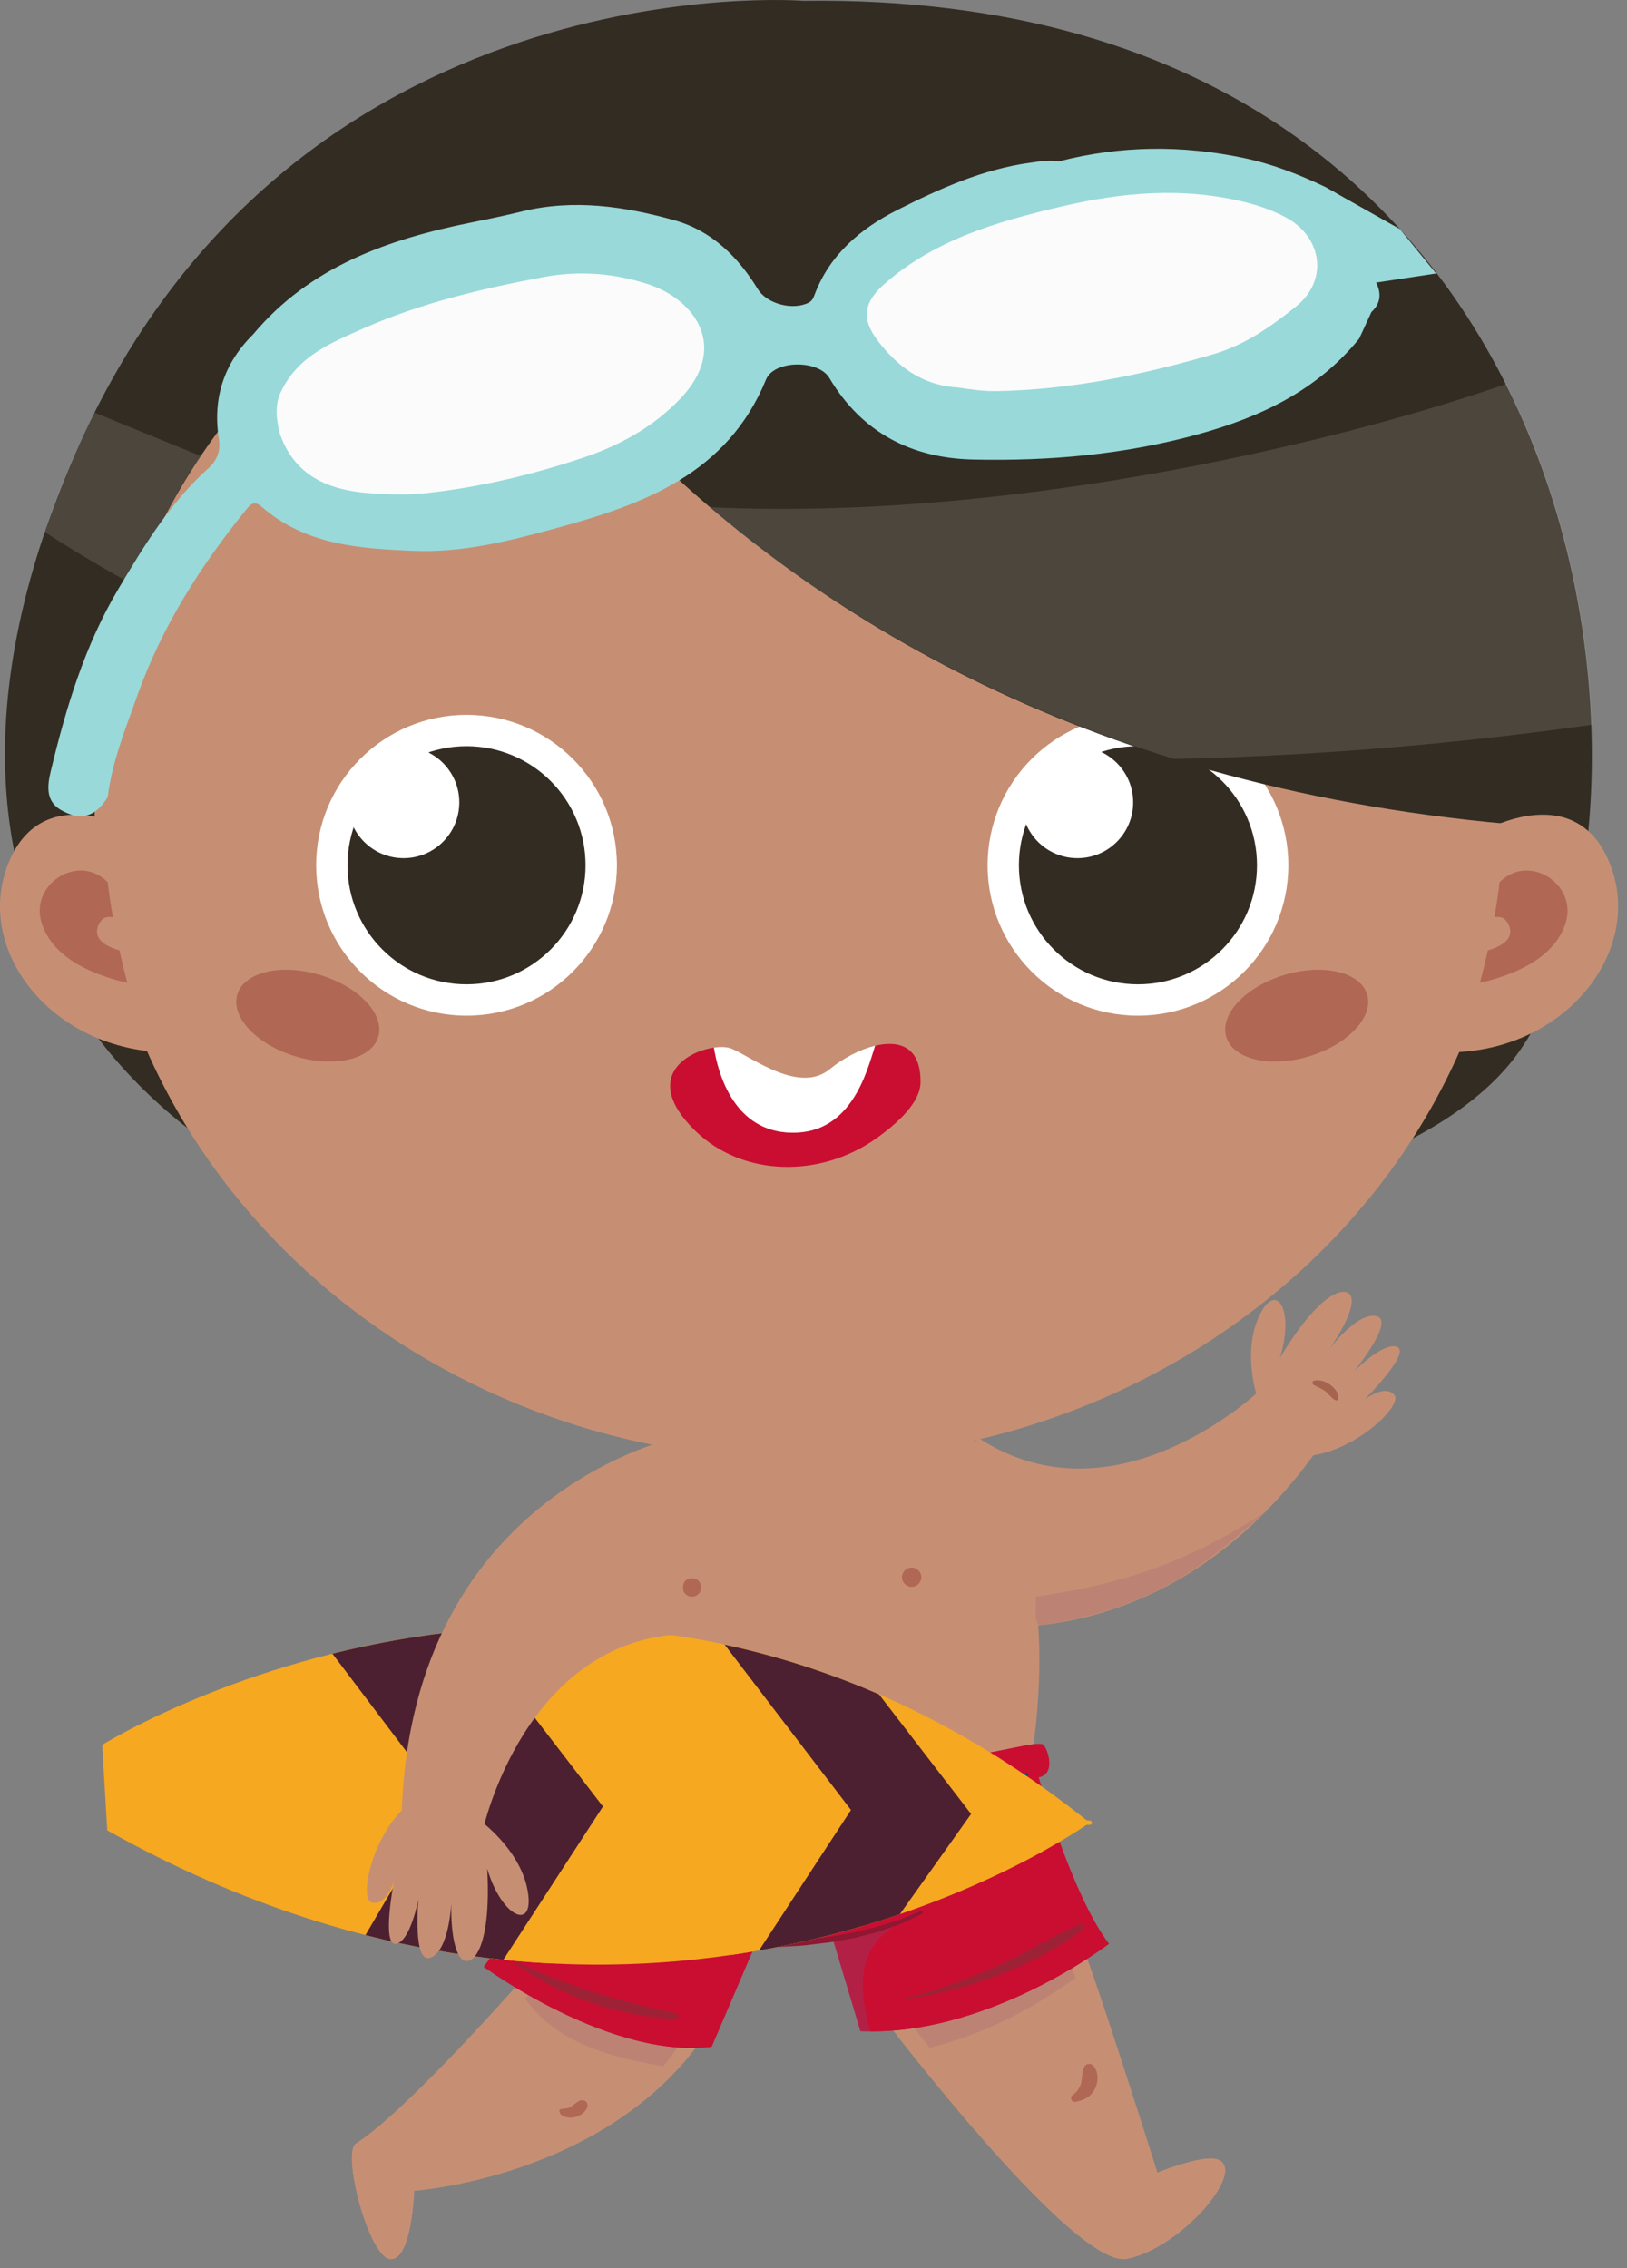 <?xml version="1.0" encoding="UTF-8"?>
<svg width="94px" height="131px" viewBox="0 0 94 131" version="1.1" xmlns="http://www.w3.org/2000/svg" xmlns:xlink="http://www.w3.org/1999/xlink">
    <rect x="0" y="0" width="94" height="131" fill="#808080" stroke="none"/>
    <!-- Generator: Sketch 53.1 (72631) - https://sketchapp.com -->
    <title>Group 7child1</title>
    <desc>Created with Sketch.</desc>
    <g id="Page-1" stroke="none" stroke-width="1" fill="none" fill-rule="evenodd">
        <g id="Group-7" transform="translate(0, 0)">
            <path d="M40.73,117.525 L40.729,117.544 C35.105,125.775 23.925,126.534 23.925,126.534 C23.925,126.534 23.803,130.522 22.564,130.484 C21.326,130.446 19.728,124.347 20.567,123.812 C23.41,121.997 29.557,115.041 30.526,113.941 C33.12,115.416 37.008,117.242 40.73,117.525" id="Fill-561" fill="#C68F73"></path>
            <path d="M30.306,114.191 C28.855,115.832 23.246,122.103 20.568,123.812 C19.729,124.347 21.327,130.446 22.565,130.484 C23.804,130.523 23.926,126.535 23.926,126.535 C23.926,126.535 33.921,125.852 39.764,118.816 C36.244,118.204 32.51,117.301 30.306,114.191" id="Fill-562" fill="#C68F73"></path>
            <path d="M70.288,124.712 C72.195,125.252 68.208,129.899 65.086,130.468 C62.11,131.013 51.643,117.352 50.67,116.071 C55.387,115.358 59.641,113.238 62.258,111.674 L62.262,111.678 C63.295,114.149 66.866,125.493 66.866,125.493 C66.866,125.493 69.408,124.463 70.288,124.712" id="Fill-563" fill="#C68F73"></path>
            <path d="M70.288,124.712 C69.408,124.463 66.866,125.493 66.866,125.493 C66.866,125.493 63.809,115.787 62.535,112.378 C59.285,114.7 55.894,116.479 51.798,117.529 C54.802,121.36 62.586,130.926 65.086,130.468 C68.208,129.899 72.195,125.252 70.288,124.712" id="Fill-564" fill="#C68F73"></path>
            <path d="M63.151,119.298 C63.02,119.157 62.745,119.182 62.658,119.361 C62.516,119.655 62.533,119.96 62.474,120.274 C62.424,120.538 62.204,120.859 61.984,121.006 C61.779,121.143 61.908,121.454 62.15,121.401 C62.616,121.298 62.942,121.168 63.206,120.745 C63.472,120.317 63.503,119.679 63.151,119.298" id="Fill-565" fill="#B06754"></path>
            <path d="M50.615,92.802 L56.508,83.041 C64.474,88.281 72.79,80.304 72.79,80.304 C72.79,80.304 76.802,83.017 76.677,82.932 C65.745,99.103 50.615,92.802 50.615,92.802" id="Fill-566" fill="#C68F73"></path>
            <path d="M57.081,83.416 L46.147,80.125 L39.259,82.566 C39.259,82.566 30.018,91.036 33.378,104.96 C36.57,112.712 46.147,110.703 46.147,111.42 C46.147,110.703 55.724,112.712 58.916,104.96 C62.276,91.036 57.081,83.416 57.081,83.416" id="Fill-567" fill="#C68F73"></path>
            <path d="M46.415,0.048 C46.415,0.048 16.749,-2.316 4.306,26.305 C-8.139,54.926 11.165,68.574 23.663,71.207 C36.162,73.84 77.474,73.716 87.368,61.272 C97.263,48.828 94.399,-0.575 46.415,0.048" id="Fill-568" fill="#332C22"></path>
            <path d="M5.461,46.346 C5.461,67.315 23.797,84.313 46.415,84.313 C69.033,84.313 87.368,67.315 87.368,46.346 C87.368,25.377 69.033,8.379 46.415,8.379 C23.797,8.379 5.461,25.377 5.461,46.346" id="Fill-569" fill="#C68F73"></path>
            <path d="M18.266,49.977 C18.266,54.775 22.156,58.665 26.954,58.665 C31.752,58.665 35.642,54.775 35.642,49.977 C35.642,45.179 31.752,41.289 26.954,41.289 C22.156,41.289 18.266,45.179 18.266,49.977" id="Fill-570" fill="#FFFFFF"></path>
            <path d="M20.076,49.977 C20.076,53.775 23.155,56.855 26.953,56.855 C30.752,56.855 33.831,53.775 33.831,49.977 C33.831,46.179 30.752,43.099 26.953,43.099 C23.155,43.099 20.076,46.179 20.076,49.977" id="Fill-571" fill="#332C22"></path>
            <path d="M57.058,49.977 C57.058,54.775 60.948,58.665 65.746,58.665 C70.544,58.665 74.434,54.775 74.434,49.977 C74.434,45.179 70.544,41.289 65.746,41.289 C60.948,41.289 57.058,45.179 57.058,49.977" id="Fill-572" fill="#FFFFFF"></path>
            <path d="M58.867,49.977 C58.867,53.775 61.947,56.855 65.745,56.855 C69.544,56.855 72.623,53.775 72.623,49.977 C72.623,46.179 69.544,43.099 65.745,43.099 C61.947,43.099 58.867,46.179 58.867,49.977" id="Fill-573" fill="#332C22"></path>
            <path d="M23.829,6.892 C23.829,6.892 38.271,44.35 89.537,47.779 C91.849,9.812 66.771,-4.101 23.829,6.892" id="Fill-574" fill="#332C22"></path>
            <path d="M7.75,47.991 C7.75,47.991 2.341,44.866 0.418,50.034 C-1.505,55.203 3.439,61.163 10.515,60.766 L7.75,47.991 Z" id="Fill-575" fill="#C68F73"></path>
            <path d="M85.736,47.991 C85.736,47.991 91.145,44.866 93.069,50.034 C94.992,55.203 90.048,61.163 82.971,60.766 L85.736,47.991 Z" id="Fill-576" fill="#C68F73"></path>
            <path d="M21.901,59.669 C22.084,58.314 20.388,56.766 18.113,56.211 C15.839,55.657 13.846,56.306 13.663,57.661 C13.48,59.016 15.175,60.564 17.451,61.118 C19.725,61.673 21.717,61.024 21.901,59.669" id="Fill-577" fill="#B06754"></path>
            <path d="M70.798,59.669 C70.615,58.314 72.311,56.766 74.585,56.211 C76.86,55.657 78.853,56.306 79.035,57.661 C79.219,59.016 77.523,60.564 75.248,61.118 C72.974,61.673 70.982,61.024 70.798,59.669" id="Fill-578" fill="#B06754"></path>
            <path d="M73.128,35.201 C73.128,35.201 68.672,27.409 58.363,31.365 C63.158,24.892 72.549,28.128 73.128,35.201" id="Fill-579" fill="#332C22"></path>
            <path d="M50.559,60.403 C50.084,61.906 48.574,65.669 45.397,65.404 C42.345,65.15 41.484,61.963 41.248,60.511 C39.563,60.75 37.166,62.32 40.091,65.238 C40.128,65.274 40.164,65.31 40.201,65.345 C42.929,67.978 47.406,68.048 50.635,65.748 C51.903,64.845 53.166,63.665 53.183,62.535 C53.215,60.453 51.954,60.066 50.559,60.403" id="Fill-580" fill="#C90E32"></path>
            <path d="M45.396,65.404 C49.141,65.732 50.083,61.906 50.558,60.403 C49.637,60.626 48.659,61.162 47.956,61.744 C46.189,63.207 43.481,61.088 42.271,60.573 C42.032,60.472 41.661,60.452 41.248,60.511 C41.483,61.963 42.345,65.137 45.396,65.404" id="Fill-581" fill="#FFFFFF"></path>
            <path d="M72.787,81.184 C72.787,81.184 71.709,78.418 72.692,76.138 C73.676,73.857 74.85,75.607 73.934,78.455 C76.446,74.274 77.908,74.284 78.071,74.932 C78.307,75.871 76.744,78.004 76.744,78.004 C76.744,78.004 78.345,75.802 79.503,76.017 C80.661,76.233 78.231,79.204 78.231,79.204 C78.231,79.204 79.986,77.437 80.741,77.811 C81.496,78.185 78.826,80.846 78.826,80.846 C78.826,80.846 80.011,79.915 80.561,80.577 C81.112,81.238 77.688,84.419 74.728,84.089" id="Fill-582" fill="#C68F73"></path>
            <path d="M5.653,53.525 C5.84,52.997 6.184,52.909 6.521,52.983 C6.303,51.737 6.224,50.959 6.224,50.959 C6.207,50.942 6.189,50.924 6.173,50.908 C4.473,49.275 1.684,51.098 2.413,53.339 C2.977,55.073 4.813,56.182 7.358,56.769 C7.181,56.109 7.03,55.481 6.901,54.895 C6.205,54.69 5.386,54.283 5.653,53.525" id="Fill-583" fill="#B06754"></path>
            <path d="M87.208,53.525 C87.021,52.997 86.677,52.909 86.339,52.983 C86.558,51.737 86.637,50.959 86.637,50.959 C86.653,50.942 86.671,50.924 86.688,50.908 C88.388,49.275 91.177,51.098 90.447,53.339 C89.883,55.073 88.048,56.182 85.503,56.769 C85.68,56.109 85.83,55.481 85.96,54.895 C86.655,54.69 87.475,54.283 87.208,53.525" id="Fill-584" fill="#B06754"></path>
            <path d="M87.028,22.173 C86.623,22.314 86.204,22.458 85.764,22.604 C76.067,25.825 57.83,30.091 41.013,29.296 C47.573,34.888 56.372,40.284 67.847,43.84 C74.407,43.694 81.793,43.202 89.697,42.169 C90.451,42.071 91.208,41.969 91.97,41.861 C91.736,35.488 90.232,28.543 87.028,22.173" id="Fill-585" fill="#FFFFFF" opacity="0.122"></path>
            <path d="M11.602,26.341 L5.461,23.83 C5.461,23.83 3.565,27.513 2.59,30.731 C4.787,32.188 7.748,33.809 7.748,33.809 C7.748,33.809 9.279,29.631 11.602,26.341" id="Fill-586" fill="#FFFFFF" opacity="0.122"></path>
            <path d="M20.095,46.346 C20.095,44.567 21.537,43.125 23.316,43.125 C25.094,43.125 26.536,44.567 26.536,46.346 C26.536,48.125 25.094,49.567 23.316,49.567 C21.537,49.567 20.095,48.125 20.095,46.346" id="Fill-587" fill="#FFFFFF"></path>
            <path d="M59.028,46.346 C59.028,44.567 60.47,43.125 62.249,43.125 C64.027,43.125 65.469,44.567 65.469,46.346 C65.469,48.125 64.027,49.567 62.249,49.567 C60.47,49.567 59.028,48.125 59.028,46.346" id="Fill-588" fill="#FFFFFF"></path>
            <path d="M59.836,92.221 C59.878,92.795 59.717,93.624 60.048,93.881 C67.03,92.897 70.067,89.954 73.075,87.359 C69.368,89.71 65.876,91.367 59.836,92.221" id="Fill-589" fill="#650E81" opacity="0.095"></path>
            <path d="M52.823,117.143 C51.809,117.296 50.764,117.369 49.71,117.323 L48.13,112.046 L48.128,112 C45.666,112.394 43.618,112.371 43.618,112.371 L41.113,118.22 C40.469,118.302 39.804,118.311 39.135,118.258 C35.996,118.019 32.716,116.478 30.527,115.234 C28.96,114.34 27.95,113.602 27.95,113.602 C30.675,110.026 32.627,103.2 32.627,103.2 L31.826,102.83 C31.826,102.83 31.729,102.127 31.862,101.667 C31.98,101.247 33.336,101.443 33.574,101.48 C33.597,101.484 33.61,101.488 33.61,101.488 C33.61,101.488 39.356,102.624 47.907,102.279 C54.674,102.004 58.298,100.925 59.684,100.75 C60.047,100.703 60.257,100.719 60.326,100.83 C60.658,101.363 60.883,102.504 60.007,102.651 C60.007,102.651 61.89,109.417 64.068,112.273 C64.068,112.273 63.269,112.887 61.929,113.687 C59.873,114.916 56.53,116.583 52.823,117.143" id="Fill-590" fill="#BC223F"></path>
            <path d="M52.487,110.869 C51.037,111.45 49.587,111.773 48.135,112.068 L49.71,117.323 C49.901,117.331 50.091,117.331 50.28,117.332 C49.574,114.791 49.398,112.057 52.487,110.869" id="Fill-591" fill="#650E81" opacity="0.095"></path>
            <path d="M60.007,102.652 C60.883,102.505 60.658,101.363 60.326,100.83 C60.257,100.719 60.047,100.703 59.685,100.751 C58.298,100.926 54.674,102.005 47.907,102.28 C39.357,102.625 33.611,101.488 33.611,101.488 C33.611,101.488 33.598,101.485 33.574,101.481 C33.336,101.444 31.981,101.247 31.862,101.668 C31.73,102.128 31.826,102.831 31.826,102.831 L32.627,103.201 C32.627,103.201 30.675,110.027 27.95,113.603 C27.95,113.603 28.96,114.341 30.527,115.235 C32.716,116.479 35.996,118.02 39.136,118.258 C39.805,118.312 40.47,118.302 41.113,118.22 L43.618,112.372 C43.618,112.372 45.666,112.395 48.128,112.001 L48.13,112.047 L48.136,112.069 C49.587,111.774 51.037,111.45 52.487,110.87 C49.399,112.058 49.574,114.792 50.28,117.333 C51.141,117.336 51.992,117.269 52.823,117.144 C56.53,116.584 59.873,114.917 61.93,113.688 C63.27,112.887 64.069,112.274 64.069,112.274 C61.891,109.418 60.007,102.652 60.007,102.652" id="Fill-592" fill="#C90E32"></path>
            <path d="M38.32,119.347 C38.603,119.006 38.877,118.651 39.134,118.274 L39.135,118.258 C35.996,118.019 32.716,116.478 30.527,115.234 C30.48,115.287 30.416,115.359 30.34,115.445 C32.2,118.069 35.35,118.83 38.32,119.347" id="Fill-593" fill="#650E81" opacity="0.095"></path>
            <path d="M61.933,113.691 L61.93,113.688 C59.873,114.917 56.531,116.583 52.824,117.143 C52.946,117.304 53.261,117.715 53.71,118.289 C56.929,117.463 59.594,116.066 62.148,114.241 C62.067,114.024 61.995,113.836 61.933,113.691" id="Fill-594" fill="#650E81" opacity="0.095"></path>
            <path d="M53.269,110.54 C53.269,110.54 53.129,110.607 52.886,110.725 C52.765,110.784 52.617,110.855 52.448,110.937 C52.277,111.017 52.092,111.121 51.866,111.19 C51.645,111.268 51.405,111.352 51.151,111.442 C51.024,111.486 50.893,111.532 50.759,111.579 C50.623,111.614 50.485,111.649 50.343,111.686 C50.061,111.758 49.769,111.833 49.472,111.91 C49.171,111.968 48.867,112.027 48.562,112.085 C48.407,112.113 48.26,112.144 48.098,112.167 C47.946,112.186 47.793,112.205 47.643,112.223 C47.341,112.26 47.044,112.296 46.757,112.332 C46.471,112.374 46.189,112.387 45.921,112.403 C45.655,112.418 45.403,112.434 45.169,112.447 C44.937,112.466 44.723,112.46 44.534,112.463 C44.345,112.464 44.18,112.465 44.044,112.466 C43.773,112.461 43.618,112.458 43.618,112.458 C43.57,112.457 43.532,112.418 43.533,112.37 C43.533,112.324 43.57,112.287 43.615,112.285 L43.62,112.285 C43.62,112.285 43.773,112.279 44.04,112.268 C44.309,112.248 44.695,112.229 45.153,112.189 C45.612,112.139 46.144,112.113 46.717,112.028 C47.004,111.989 47.301,111.949 47.602,111.909 C47.752,111.888 47.905,111.868 48.057,111.848 C48.199,111.825 48.355,111.791 48.504,111.764 C48.806,111.708 49.108,111.652 49.405,111.598 C49.698,111.526 49.986,111.455 50.265,111.387 C50.405,111.353 50.541,111.32 50.676,111.288 C50.807,111.247 50.935,111.207 51.06,111.168 C51.31,111.09 51.546,111.017 51.764,110.948 C51.985,110.889 52.177,110.793 52.353,110.727 C52.527,110.655 52.679,110.593 52.804,110.542 C53.055,110.44 53.198,110.382 53.198,110.382 C53.242,110.364 53.292,110.384 53.311,110.429 C53.329,110.471 53.309,110.52 53.269,110.54" id="Fill-595" fill="#8F1732"></path>
            <path d="M46.668,104.137 C46.668,104.137 46.672,104.158 46.68,104.198 C46.684,104.237 46.7,104.296 46.698,104.37 C46.701,104.445 46.696,104.535 46.682,104.637 C46.662,104.738 46.637,104.852 46.594,104.97 C46.55,105.088 46.488,105.212 46.403,105.329 C46.321,105.447 46.221,105.562 46.109,105.674 C45.999,105.785 45.863,105.887 45.695,105.953 L45.563,105.988 L45.42,105.991 C45.326,105.979 45.207,105.944 45.15,105.907 L45.098,105.879 L45.085,105.872 L45.065,105.859 L45.059,105.853 L45.029,105.829 C44.991,105.799 44.956,105.756 44.925,105.71 C44.862,105.616 44.849,105.484 44.875,105.385 C44.93,105.182 45.047,105.054 45.155,104.937 C45.375,104.707 45.6,104.527 45.81,104.401 C46.229,104.149 46.552,104.075 46.552,104.075 L46.567,104.071 C46.612,104.061 46.657,104.089 46.668,104.134 L46.668,104.137 Z M46.492,104.322 C46.48,104.332 46.466,104.343 46.451,104.354 C46.341,104.436 46.179,104.548 45.987,104.679 C45.799,104.812 45.559,104.945 45.356,105.136 C45.259,105.231 45.168,105.345 45.139,105.448 C45.106,105.543 45.157,105.617 45.275,105.693 C45.35,105.748 45.391,105.749 45.448,105.77 L45.542,105.779 L45.639,105.764 C45.769,105.732 45.891,105.652 45.989,105.553 C46.084,105.45 46.158,105.334 46.212,105.216 C46.266,105.098 46.315,104.986 46.352,104.88 C46.396,104.777 46.422,104.678 46.443,104.59 C46.467,104.502 46.482,104.425 46.488,104.361 C46.491,104.347 46.49,104.334 46.492,104.322 L46.492,104.322 Z" id="Fill-596" fill="#00468C"></path>
            <path d="M46.796,104.244 C46.797,104.256 46.795,104.268 46.797,104.282 C46.799,104.347 46.81,104.425 46.828,104.514 C46.844,104.603 46.864,104.703 46.901,104.809 C46.931,104.917 46.974,105.032 47.021,105.153 C47.067,105.274 47.133,105.395 47.222,105.503 C47.314,105.608 47.431,105.695 47.558,105.735 L47.653,105.756 L47.748,105.753 C47.808,105.736 47.849,105.737 47.925,105.686 C48.048,105.619 48.104,105.548 48.077,105.451 C48.055,105.346 47.971,105.226 47.879,105.126 C47.689,104.923 47.457,104.775 47.277,104.631 C47.094,104.488 46.94,104.367 46.834,104.278 C46.82,104.265 46.808,104.254 46.796,104.244 L46.796,104.244 Z M46.751,103.993 C46.751,103.993 47.069,104.087 47.472,104.364 C47.673,104.503 47.887,104.697 48.092,104.94 C48.193,105.062 48.303,105.199 48.344,105.403 C48.364,105.504 48.343,105.635 48.274,105.726 C48.24,105.769 48.203,105.81 48.162,105.838 L48.132,105.86 L48.125,105.866 L48.105,105.877 L48.092,105.883 L48.037,105.908 C47.979,105.942 47.858,105.969 47.763,105.975 L47.621,105.964 L47.49,105.921 C47.326,105.845 47.198,105.735 47.094,105.616 C46.99,105.498 46.897,105.377 46.821,105.254 C46.744,105.132 46.691,105.005 46.654,104.885 C46.618,104.764 46.6,104.649 46.587,104.547 C46.578,104.443 46.579,104.353 46.586,104.279 C46.589,104.204 46.609,104.146 46.615,104.107 C46.626,104.069 46.631,104.048 46.631,104.048 C46.643,104.003 46.688,103.976 46.733,103.988 C46.734,103.988 46.734,103.988 46.735,103.988 L46.751,103.993 Z" id="Fill-597" fill="#00468C"></path>
            <path d="M34.024,103.252 C34.024,103.252 34.421,103.264 35.119,103.312 C35.813,103.365 36.804,103.44 37.995,103.531 C38.589,103.577 39.233,103.627 39.915,103.68 C40.595,103.736 41.314,103.781 42.058,103.824 C42.802,103.865 43.572,103.889 44.354,103.918 C45.136,103.927 45.93,103.959 46.725,103.95 C47.123,103.952 47.52,103.953 47.916,103.954 C48.312,103.951 48.706,103.937 49.097,103.927 C49.879,103.914 50.648,103.865 51.391,103.814 C52.135,103.768 52.847,103.657 53.526,103.583 C54.203,103.5 54.836,103.374 55.425,103.291 C56.015,103.211 56.544,103.075 57.019,102.988 C57.255,102.937 57.479,102.902 57.681,102.847 C57.882,102.792 58.067,102.741 58.235,102.695 C58.907,102.521 59.291,102.421 59.291,102.421 L59.296,102.42 C59.339,102.409 59.384,102.435 59.395,102.478 C59.406,102.52 59.381,102.563 59.34,102.576 C59.34,102.576 58.959,102.693 58.291,102.898 C58.123,102.947 57.936,103.001 57.734,103.06 C57.532,103.119 57.306,103.158 57.07,103.213 C56.592,103.309 56.06,103.455 55.468,103.544 C54.876,103.627 54.236,103.747 53.552,103.804 C52.869,103.858 52.152,103.957 51.404,103.985 C50.659,104.039 49.889,104.104 49.104,104.127 C48.712,104.143 48.317,104.159 47.92,104.176 C47.523,104.184 47.125,104.191 46.726,104.199 C45.929,104.222 45.131,104.189 44.347,104.186 C43.563,104.162 42.791,104.143 42.045,104.106 C41.298,104.071 40.576,104.043 39.892,103.998 C39.209,103.958 38.563,103.903 37.967,103.857 C37.372,103.811 36.828,103.745 36.344,103.697 C35.863,103.64 35.443,103.591 35.097,103.55 C34.406,103.463 34.011,103.413 34.011,103.413 C33.966,103.408 33.935,103.367 33.941,103.323 C33.946,103.281 33.983,103.251 34.024,103.252" id="Fill-598" fill="#00468C"></path>
            <path d="M33.487,121.34 C33.257,121.439 33.095,121.655 32.86,121.75 C32.745,121.796 32.586,121.77 32.469,121.816 C32.347,121.784 32.268,121.932 32.35,122.022 L32.35,122.023 C32.355,122.063 32.368,122.102 32.401,122.129 C32.852,122.503 33.659,122.288 33.909,121.762 C34.049,121.468 33.772,121.217 33.487,121.34" id="Fill-599" fill="#B06754"></path>
            <path d="M37.498,105.141 C37.457,104.97 37.25,104.942 37.131,105.044 C36.91,105.234 36.846,105.417 36.72,105.68 C36.523,106.088 36.215,106.422 35.881,106.719 C35.019,107.485 34.06,107.345 33.034,107.094 C32.952,107.073 32.904,107.168 32.956,107.228 C33.636,108.022 34.804,108.101 35.706,107.633 C36.498,107.223 37.737,106.146 37.498,105.141" id="Fill-600" fill="#9D2236"></path>
            <path d="M59.554,106.546 C59.27,106.428 58.963,106.404 58.677,106.283 C58.313,106.128 57.997,105.874 57.707,105.61 C57.206,105.154 56.798,104.604 56.454,104.023 C56.331,103.816 55.984,103.952 56.06,104.189 C56.312,104.968 56.77,105.656 57.354,106.228 C57.875,106.74 58.786,107.385 59.554,107.14 C59.866,107.041 59.827,106.659 59.554,106.546" id="Fill-601" fill="#9D2236"></path>
            <path d="M39.054,116.305 C35.856,115.578 32.901,114.798 29.926,113.357 C29.845,113.318 29.783,113.425 29.856,113.477 C32.481,115.368 35.782,116.454 39.012,116.615 C39.19,116.624 39.227,116.345 39.054,116.305" id="Fill-602" fill="#9D2236"></path>
            <path d="M62.472,111.131 C61.015,111.698 59.669,112.568 58.261,113.251 C56.332,114.186 54.312,114.921 52.238,115.456 C52.217,115.461 52.227,115.488 52.245,115.485 C55.734,115.002 59.829,113.601 62.621,111.389 C62.742,111.294 62.613,111.077 62.472,111.131" id="Fill-603" fill="#9D2236"></path>
            <path d="M76.88,80.005 C76.604,79.791 76.283,79.682 75.935,79.737 C75.812,79.756 75.798,79.944 75.901,79.998 C76.134,80.119 76.387,80.214 76.595,80.38 C76.793,80.536 76.938,80.785 77.177,80.882 C77.23,80.904 77.297,80.859 77.31,80.807 C77.384,80.485 77.112,80.185 76.88,80.005" id="Fill-604" fill="#A66350"></path>
            <path d="M78.527,19.561 C76.092,22.552 72.851,24.088 69.189,25.093 C64.92,26.265 60.591,26.641 56.215,26.543 C52.668,26.464 49.786,24.987 47.916,21.832 C47.286,20.77 44.722,20.786 44.255,21.926 C42.012,27.394 37.134,29.15 32.073,30.524 C29.423,31.244 26.745,31.934 23.907,31.818 C20.727,31.688 17.639,31.475 15.105,29.26 C14.671,28.881 14.458,29.149 14.231,29.427 C11.583,32.684 9.349,36.197 7.938,40.166 C7.256,42.083 6.474,43.986 6.224,46.036 C5.611,47.047 4.805,47.468 3.669,46.865 C2.616,46.363 2.724,45.415 2.926,44.571 C3.807,40.893 4.893,37.281 6.849,33.998 C8.331,31.511 9.829,29.036 12.014,27.072 C12.518,26.619 12.763,26.09 12.646,25.36 C12.273,23.02 12.929,20.993 14.621,19.315 C17.909,15.395 22.406,13.826 27.21,12.855 C28.194,12.656 29.178,12.454 30.154,12.214 C33.143,11.481 36.087,11.92 38.96,12.721 C41.089,13.313 42.626,14.811 43.78,16.695 C44.315,17.57 45.821,17.939 46.723,17.48 C46.923,17.378 46.993,17.207 47.065,17.015 C47.941,14.696 49.743,13.188 51.831,12.136 C54.258,10.912 56.762,9.779 59.516,9.4 C60.076,9.323 60.625,9.227 61.189,9.318 C64.749,8.403 68.309,8.37 71.912,9.138 C73.544,9.486 75.053,10.078 76.54,10.786 C76.898,11.051 77.412,11.132 77.561,11.646 C78.602,13.041 79.409,14.534 79.507,16.321 C79.822,16.954 79.769,17.528 79.234,18.025 C78.999,18.537 78.762,19.049 78.527,19.561" id="Fill-605" fill="#99D9D9"></path>
            <path d="M16.295,22.504 C17.276,20.549 19.141,19.79 20.991,18.972 C24.325,17.5 27.83,16.675 31.393,16.005 C33.473,15.614 35.507,15.781 37.464,16.424 C40.128,17.3 42.17,20.05 39.277,23.059 C37.693,24.706 35.74,25.754 33.65,26.451 C30.718,27.427 27.698,28.153 24.613,28.484 C23.503,28.603 22.363,28.57 21.247,28.479 C18.908,28.287 16.968,27.441 16.15,24.991 C15.958,24.149 15.849,23.31 16.295,22.504" id="Fill-606" fill="#FBFBFB"></path>
            <path d="M55.302,22.378 C53.292,22.254 51.835,21.174 50.683,19.64 C49.696,18.324 49.961,17.374 51.182,16.326 C54.084,13.831 57.548,12.824 61.189,11.96 C64.829,11.095 68.378,10.778 72.016,11.699 C72.801,11.898 73.554,12.167 74.265,12.544 C76.407,13.681 76.757,16.196 74.883,17.699 C73.45,18.848 71.952,19.916 70.117,20.454 C66.013,21.656 61.864,22.512 57.572,22.591 C56.799,22.606 56.051,22.486 55.302,22.378" id="Fill-607" fill="#FBFBFB"></path>
            <polygon id="Fill-608" fill="#99D9D9" points="76.54 10.786 80.876 13.23 82.972 15.796 79.508 16.321"></polygon>
            <path d="M62.958,105.278 C62.958,105.278 37.784,123.424 6.197,105.719 L5.904,100.784 C5.904,100.784 34.773,82.711 62.958,105.278" id="Fill-609" fill="#F6A821"></path>
            <path d="M49.791,111.26 L54.25,104.989 L47.876,96.711 C45.126,95.724 42.424,95.039 39.797,94.596 L47.569,104.767 L42.234,112.916 C44.983,112.516 47.513,111.931 49.791,111.26" id="Fill-610" fill="#F6A821"></path>
            <path d="M6.346,103.36 C6.406,103.415 6.463,103.473 6.52,103.532 L62.954,105.406 C63.025,105.408 63.083,105.353 63.085,105.283 C63.087,105.238 63.066,105.199 63.032,105.174 C63.012,105.161 62.989,105.152 62.962,105.152 L6.299,103.27 C6.319,103.3 6.334,103.33 6.346,103.36" id="Fill-611" fill="#F6A821"></path>
            <path d="M49.166,104.545 L43.856,112.656 C46.875,112.123 49.603,111.377 51.99,110.562 L56.105,104.775 L50.783,97.865 C47.756,96.551 44.771,95.62 41.867,94.995 L49.166,104.545 Z" id="Fill-612" fill="#4C2030"></path>
            <path d="M20.925,95.117 L27.885,104.071 L23.129,112.245 C26.142,112.898 29.044,113.263 31.813,113.405 L37.405,104.43 L29.427,93.993 C26.377,94.141 23.522,94.557 20.925,95.117" id="Fill-613" fill="#F6A821"></path>
            <path d="M19.207,95.517 L25.652,104.04 L21.113,111.769 C23.859,112.472 26.52,112.932 29.08,113.195 L34.835,104.345 L27.012,94.168 C24.197,94.44 21.577,94.926 19.207,95.517" id="Fill-614" fill="#4C2030"></path>
            <path d="M39.259,82.982 C39.259,82.982 23.196,86.235 23.196,105.754 L27.887,105.754 C27.887,105.754 30.309,94.489 39.844,94.368 L39.259,82.982 Z" id="Fill-615" fill="#C68F73"></path>
            <path d="M27.571,105.024 C27.571,105.024 30.013,106.711 30.476,109.152 C30.938,111.593 28.985,110.8 28.149,107.928 C28.409,112.798 27.192,113.609 26.695,113.164 C25.973,112.517 26.074,109.875 26.074,109.875 C26.074,109.875 25.98,112.596 24.901,113.066 C23.821,113.536 24.17,109.714 24.17,109.714 C24.17,109.714 23.705,112.16 22.871,112.274 C22.036,112.386 22.757,108.687 22.757,108.687 C22.757,108.687 22.298,110.121 21.47,109.882 C20.643,109.642 21.699,105.089 24.336,103.706" id="Fill-616" fill="#C68F73"></path>
            <path d="M40.498,91.7 C40.499,91.653 40.497,91.606 40.487,91.559 C40.486,91.552 40.484,91.545 40.483,91.539 C40.384,91.038 39.575,91.038 39.476,91.539 C39.474,91.545 39.473,91.552 39.472,91.559 C39.462,91.606 39.46,91.653 39.461,91.7 C39.46,91.721 39.462,91.741 39.464,91.762 C39.464,91.764 39.464,91.767 39.465,91.77 C39.467,91.792 39.467,91.815 39.472,91.839 C39.494,91.951 39.561,92.042 39.648,92.109 C39.663,92.121 39.681,92.131 39.697,92.141 C39.705,92.146 39.712,92.152 39.72,92.156 C39.757,92.177 39.796,92.195 39.839,92.207 C39.885,92.219 39.932,92.222 39.979,92.221 C40.027,92.222 40.074,92.219 40.119,92.207 C40.163,92.195 40.202,92.177 40.239,92.156 C40.247,92.152 40.254,92.146 40.262,92.141 C40.278,92.131 40.295,92.121 40.311,92.109 C40.398,92.042 40.465,91.951 40.487,91.839 C40.492,91.815 40.492,91.792 40.494,91.77 C40.494,91.767 40.494,91.764 40.495,91.762 C40.496,91.741 40.499,91.721 40.498,91.7" id="Fill-617" fill="#B06754"></path>
            <path d="M52.671,90.54 C52.366,90.54 52.112,90.794 52.112,91.099 C52.112,91.403 52.366,91.657 52.671,91.657 C52.976,91.657 53.23,91.403 53.23,91.099 C53.23,90.794 52.976,90.54 52.671,90.54" id="Fill-618" fill="#B06754"></path>
        </g>
    </g>
</svg>
